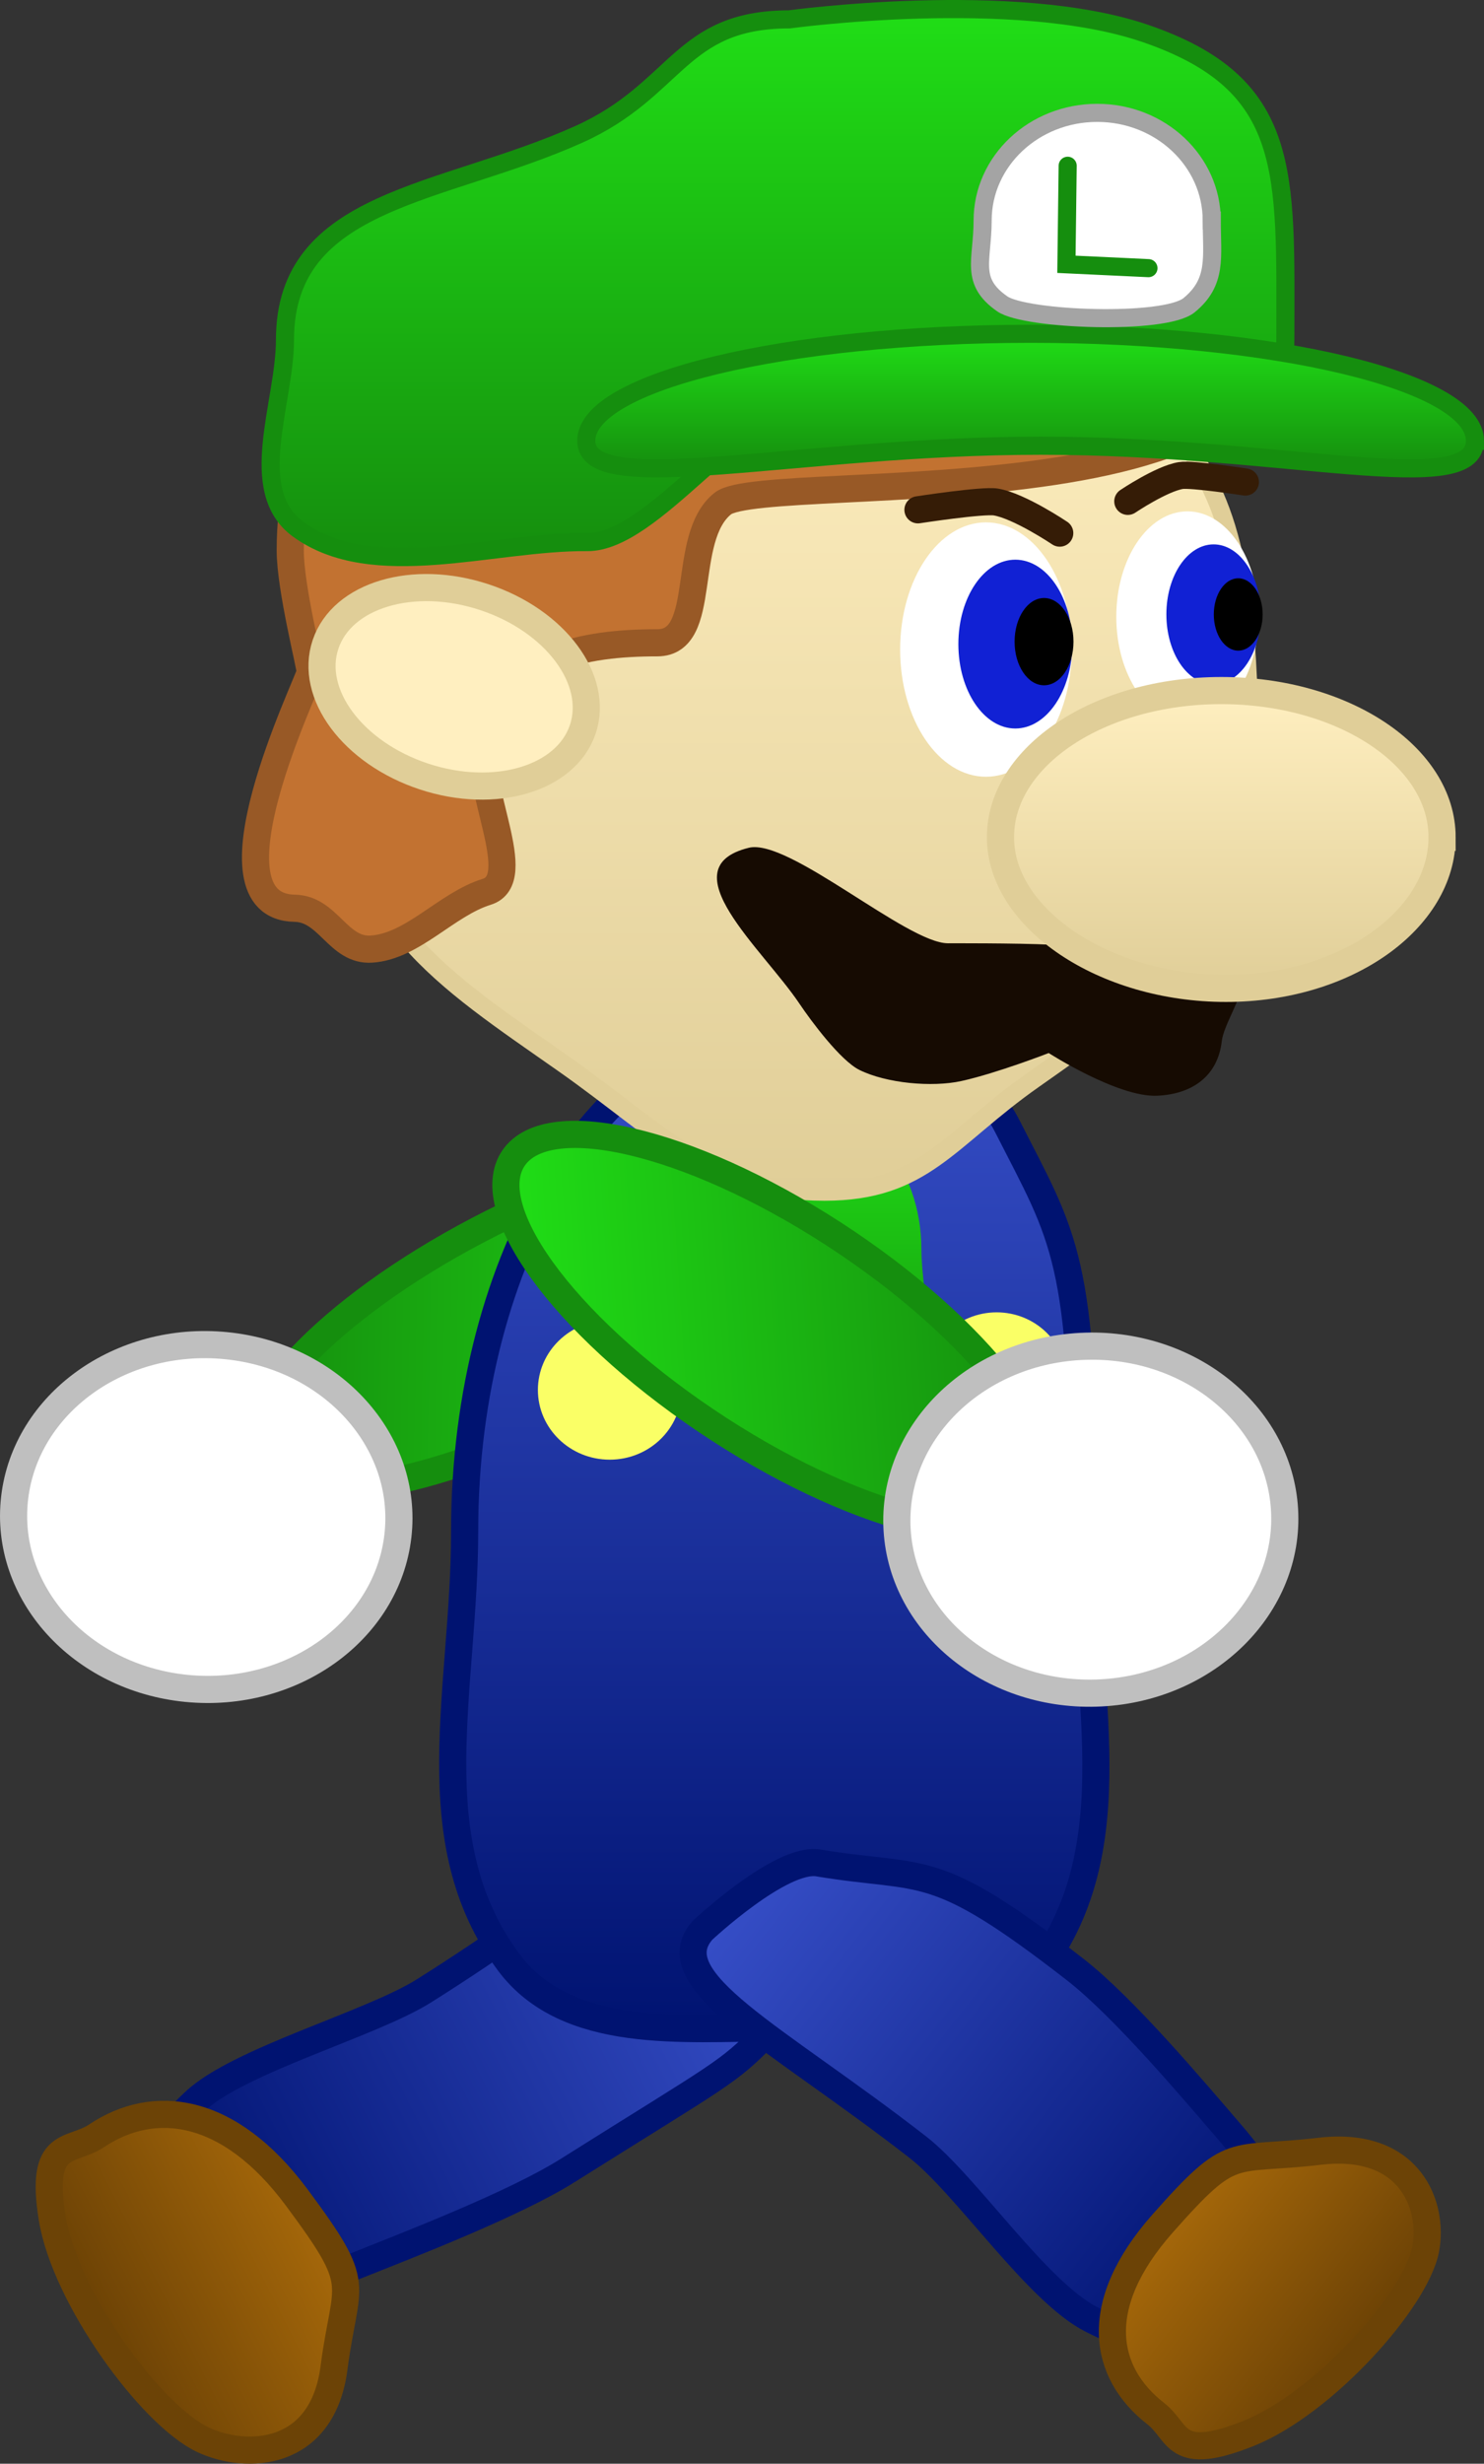 <svg version="1.1" xmlns="http://www.w3.org/2000/svg" xmlns:xlink="http://www.w3.org/1999/xlink" width="82.039" height="136.104" viewBox="0,0,82.039,136.104"><rect x="0" y="0" width="82.039" height="136.104" fill="#333333" stroke="none"/><defs><linearGradient x1="240.103" y1="217.884" x2="208.429" y2="233.884" gradientUnits="userSpaceOnUse" id="color-1"><stop offset="0" stop-color="#364ec7"/><stop offset="1" stop-color="#001371"/></linearGradient><linearGradient x1="215.849" y1="233.885" x2="203.884" y2="239.929" gradientUnits="userSpaceOnUse" id="color-2"><stop offset="0" stop-color="#a6680a"/><stop offset="1" stop-color="#6c4205"/></linearGradient><linearGradient x1="242.674" y1="184.211" x2="212.406" y2="183.689" gradientUnits="userSpaceOnUse" id="color-3"><stop offset="0" stop-color="#20de16"/><stop offset="1" stop-color="#158e0e"/></linearGradient><linearGradient x1="241.072" y1="167.836" x2="241.072" y2="223.131" gradientUnits="userSpaceOnUse" id="color-4"><stop offset="0" stop-color="#364ec7"/><stop offset="1" stop-color="#001371"/></linearGradient><linearGradient x1="242.513" y1="171.794" x2="242.513" y2="191.345" gradientUnits="userSpaceOnUse" id="color-5"><stop offset="0" stop-color="#20de16"/><stop offset="1" stop-color="#158e0e"/></linearGradient><linearGradient x1="242.325" y1="127.259" x2="242.325" y2="176.842" gradientUnits="userSpaceOnUse" id="color-6"><stop offset="0" stop-color="#ffefc0"/><stop offset="1" stop-color="#e0ce98"/></linearGradient><linearGradient x1="241.28" y1="111.509" x2="241.28" y2="141.785" gradientUnits="userSpaceOnUse" id="color-7"><stop offset="0" stop-color="#20de16"/><stop offset="1" stop-color="#158e0e"/></linearGradient><linearGradient x1="255.243" y1="129.449" x2="255.243" y2="136.884" gradientUnits="userSpaceOnUse" id="color-8"><stop offset="0" stop-color="#20de16"/><stop offset="1" stop-color="#158e0e"/></linearGradient><linearGradient x1="265.782" y1="149.158" x2="265.782" y2="165.611" gradientUnits="userSpaceOnUse" id="color-9"><stop offset="0" stop-color="#ffefc0"/><stop offset="1" stop-color="#e0ce98"/></linearGradient><linearGradient x1="226.919" y1="185.525" x2="255.435" y2="183.602" gradientUnits="userSpaceOnUse" id="color-10"><stop offset="0" stop-color="#20de16"/><stop offset="1" stop-color="#158e0e"/></linearGradient><linearGradient x1="239.437" y1="215.004" x2="266.921" y2="236.358" gradientUnits="userSpaceOnUse" id="color-11"><stop offset="0" stop-color="#364ec7"/><stop offset="1" stop-color="#001371"/></linearGradient><linearGradient x1="263.056" y1="233.259" x2="273.225" y2="241.16" gradientUnits="userSpaceOnUse" id="color-12"><stop offset="0" stop-color="#a6680a"/><stop offset="1" stop-color="#6c4205"/></linearGradient></defs><g transform="translate(-198.268,-111.009)"><g data-paper-data="{&quot;isPaintingLayer&quot;:true}" fill-rule="nonzero" stroke-linejoin="miter" stroke-miterlimit="10" stroke-dasharray="" stroke-dashoffset="0" style="mix-blend-mode: normal"><g data-paper-data="{&quot;origRot&quot;:0,&quot;origPos&quot;:null}" stroke-width="1.5" stroke-linecap="butt"><path d="M229.642,230.919c-2.943,1.849 -8.711,4.076 -11.974,5.371c-4.693,1.862 -6.108,1.005 -8.573,-2.075c-2.476,-3.094 -3.608,-3.8 -0.051,-7.118c2.447,-2.282 9.731,-4.265 12.655,-6.102c8.635,-5.425 13.629,-10.282 15.856,-7.5c0,0 3.077,4.754 2.152,6.469c0,0 2.983,1.276 0.873,3.433c-2.125,2.172 -2.304,2.097 -10.939,7.522z" data-paper-data="{&quot;origPos&quot;:null,&quot;origRot&quot;:0}" fill="url(#color-1)" stroke="#001371"/><path d="M216.733,241.82c-0.647,4.947 -4.848,5.088 -7.231,3.975c-2.885,-1.348 -7.648,-7.875 -8.351,-12.267c-0.703,-4.392 1.043,-3.584 2.457,-4.531c3.146,-2.105 7.301,-1.653 11.059,3.402c3.759,5.055 2.712,4.474 2.065,9.42z" data-paper-data="{&quot;origPos&quot;:null,&quot;origRot&quot;:0}" fill="url(#color-2)" stroke="#6c4306"/></g><g data-paper-data="{&quot;origPos&quot;:null}" stroke-width="1.5" stroke-linecap="butt"><path d="M242.379,175.852c1.986,2.533 -3.048,8.212 -11.243,12.685c-8.195,4.473 -16.449,6.045 -18.435,3.512c-1.986,-2.533 3.048,-8.212 11.243,-12.685c8.195,-4.473 16.449,-6.045 18.435,-3.512z" data-paper-data="{&quot;origRot&quot;:0,&quot;origPos&quot;:null,&quot;index&quot;:null}" fill="url(#color-3)" stroke="#158e0e"/><path d="M220.264,195.864c-0.605,5.228 -5.839,8.996 -11.69,8.417c-5.851,-0.58 -10.103,-5.288 -9.498,-10.516c0.605,-5.228 5.839,-8.996 11.69,-8.417c5.851,0.58 10.103,5.288 9.498,10.516z" data-paper-data="{&quot;origPos&quot;:null,&quot;index&quot;:null,&quot;origRot&quot;:0}" fill="#ffffff" stroke="#bfbfbf"/></g><path d="M258.191,195.575c0,8.825 2.574,17.375 -2.439,24.12c-3.213,4.323 -9.697,3.341 -14.679,3.341c-4.982,0 -11.466,0.703 -14.679,-3.62c-5.013,-6.744 -2.439,-15.015 -2.439,-23.841c0,-15.166 7.664,-27.699 17.119,-27.699c0,0 9.728,-0.858 12.889,5.365c3.146,6.193 4.23,7.168 4.23,22.334z" data-paper-data="{&quot;origPos&quot;:null}" fill="url(#color-4)" stroke="#001371" stroke-width="1.5" stroke-linecap="butt"/><path d="M249.206,180.023c0,2.561 1.187,6.789 -0.31,8.553c-1.617,1.906 -3.328,2.782 -5.559,2.768c-2.47,-0.015 -4.173,-0.955 -6.235,-2.642c-2.119,-1.734 -1.695,-5.53 -1.695,-8.679c0,-4.545 3.089,-8.229 6.899,-8.229c3.81,0 6.899,3.684 6.899,8.229z" data-paper-data="{&quot;origPos&quot;:null}" fill="url(#color-5)" stroke="none" stroke-width="0" stroke-linecap="butt"/><path d="M235.944,187.793c0,2.128 -1.777,3.853 -3.97,3.853c-2.192,0 -3.97,-1.725 -3.97,-3.853c0,-2.128 1.777,-3.853 3.97,-3.853c2.192,0 3.97,1.725 3.97,3.853z" data-paper-data="{&quot;origPos&quot;:null}" fill="#faff66" stroke="none" stroke-width="1.5" stroke-linecap="butt"/><path d="M257.237,187.265c0,2.076 -1.734,3.758 -3.872,3.758c-2.138,0 -3.872,-1.683 -3.872,-3.758c0,-2.076 1.734,-3.758 3.872,-3.758c2.138,0 3.872,1.683 3.872,3.758z" data-paper-data="{&quot;origPos&quot;:null}" fill="#faff66" stroke="none" stroke-width="1.5" stroke-linecap="butt"/><path d="M267.346,152.859c0,9.226 -5.149,13.031 -11.924,17.779c-4.72,3.308 -6.069,6.204 -11.574,6.204c-6.397,0 -8.948,-3.223 -14.431,-7.072c-6.668,-4.681 -12.116,-7.982 -12.116,-17.068c0,-4.697 0.573,-16.532 2.656,-20.49c4.802,-9.122 14.741,-2.852 23.659,-2.852c0,0 14.519,-3.949 19.43,4.728c2.33,4.117 4.298,5.793 4.298,18.771z" data-paper-data="{&quot;origPos&quot;:null}" fill="url(#color-6)" stroke="#e0ce98" stroke-width="1" stroke-linecap="butt"/><path d="M267.439,125.681c7.396,14.732 -26.795,11.216 -29.214,13.146c-2.376,1.896 -0.748,7.692 -3.618,7.692c-4.022,0 -8.455,0.739 -9.561,5.295c-0.64,2.637 2.376,7.766 0.125,8.463c-2.218,0.686 -4.069,3.005 -6.358,3.163c-1.856,0.129 -2.383,-2.222 -4.243,-2.255c-5.295,-0.093 0.72,-12.391 0.845,-13.036c0.042,-0.215 -1.102,-4.607 -1.102,-6.74c0,-11.57 9.846,-17.723 16.309,-17.723c6.463,0 29.419,-12.738 36.816,1.994z" data-paper-data="{&quot;origPos&quot;:null}" fill="#c27231" stroke="#985926" stroke-width="1.5" stroke-linecap="butt"/><path d="M266.968,165.18c0,0.909 -1.054,2.443 -1.157,3.346c-0.219,1.918 -1.616,2.929 -3.577,3.015c-2.164,0.095 -5.991,-2.358 -5.991,-2.358c0,0 -2.878,1.116 -4.825,1.545c-1.632,0.359 -4.155,0.124 -5.641,-0.613c-1.044,-0.518 -2.665,-2.693 -3.309,-3.653c-2.039,-3.039 -7.287,-7.513 -2.806,-8.619c2.205,-0.544 8.74,5.276 11.013,5.276c0,0 3.808,-0.016 5.7,0.079c4.29,0.217 10.594,-2.318 10.594,1.983z" data-paper-data="{&quot;origPos&quot;:null}" fill="#160b02" stroke="none" stroke-width="0" stroke-linecap="butt"/><path d="M269.325,129.785c0,9.267 -11.034,3.563 -26.306,3.563c-3.697,0 -8.591,7.642 -12.288,7.608c-5.241,-0.048 -11.843,2.306 -15.983,-0.714c-2.923,-2.132 -0.726,-6.982 -0.726,-10.457c0,-7.852 8.701,-7.965 16.243,-11.353c5.482,-2.462 5.557,-6.352 11.633,-6.352c0,0 12.439,-1.703 19.677,0.773c8.194,2.803 7.75,7.665 7.75,16.932z" data-paper-data="{&quot;origPos&quot;:null}" fill="url(#color-7)" stroke="#158e0e" stroke-width="1" stroke-linecap="butt"/><path d="M279.808,135.358c0,3.263 -10.443,0.275 -24.01,0.275c-13.567,0 -25.12,2.989 -25.12,-0.275c0,-3.263 10.998,-5.909 24.565,-5.909c13.567,0 24.565,2.646 24.565,5.909z" data-paper-data="{&quot;origPos&quot;:null}" fill="url(#color-8)" stroke="#158e0e" stroke-width="1" stroke-linecap="butt"/><path d="M265.257,123.193c0,2.011 0.313,3.399 -1.255,4.677c-1.353,1.104 -9.044,0.814 -10.322,-0.072c-1.821,-1.263 -1.09,-2.404 -1.09,-4.605c0,-3.286 2.836,-5.949 6.333,-5.949c3.498,0 6.333,2.664 6.333,5.949z" data-paper-data="{&quot;origPos&quot;:null}" fill="#ffffff" stroke="#a4a4a4" stroke-width="1" stroke-linecap="butt"/><path d="M257.516,146.893c0,3.88 -2.124,7.026 -4.743,7.026c-2.62,0 -4.743,-3.146 -4.743,-7.026c0,-3.88 2.124,-7.026 4.743,-7.026c2.62,0 4.743,3.146 4.743,7.026z" data-paper-data="{&quot;origPos&quot;:null}" fill="#ffffff" stroke="none" stroke-width="0" stroke-linecap="butt"/><path d="M249.015,139.173c0,0 3.579,-0.551 4.303,-0.432c1.295,0.212 3.535,1.719 3.535,1.719" data-paper-data="{&quot;origPos&quot;:null,&quot;origRot&quot;:0}" fill="none" stroke="#351c06" stroke-width="1.5" stroke-linecap="round"/><path d="M257.545,146.591c0,2.575 -1.409,4.663 -3.148,4.663c-1.739,0 -3.148,-2.088 -3.148,-4.663c0,-2.575 1.409,-4.663 3.148,-4.663c1.739,0 3.148,2.088 3.148,4.663z" data-paper-data="{&quot;origPos&quot;:null}" fill="#1121d4" stroke="none" stroke-width="0" stroke-linecap="butt"/><path d="M257.613,146.456c0,1.332 -0.729,2.411 -1.628,2.411c-0.899,0 -1.628,-1.08 -1.628,-2.411c0,-1.332 0.729,-2.411 1.628,-2.411c0.899,0 1.628,1.08 1.628,2.411z" data-paper-data="{&quot;origPos&quot;:null}" fill="#000000" stroke="none" stroke-width="0" stroke-linecap="butt"/><path d="M263.912,139.258c2.172,0 3.933,2.608 3.933,5.826c0,3.218 -1.761,5.826 -3.933,5.826c-2.172,0 -3.933,-2.608 -3.933,-5.826c0,-3.218 1.761,-5.826 3.933,-5.826z" data-paper-data="{&quot;origPos&quot;:null,&quot;index&quot;:null}" fill="#ffffff" stroke="none" stroke-width="0" stroke-linecap="butt"/><path d="M260.616,138.705c0,0 1.858,-1.25 2.931,-1.426c0.6,-0.098 3.568,0.359 3.568,0.359" data-paper-data="{&quot;origPos&quot;:null,&quot;origRot&quot;:0,&quot;index&quot;:null}" fill="none" stroke="#351c06" stroke-width="1.5" stroke-linecap="round"/><path d="M265.358,141.082c1.442,0 2.61,1.731 2.61,3.866c0,2.135 -1.169,3.866 -2.61,3.866c-1.442,0 -2.61,-1.731 -2.61,-3.866c0,-2.135 1.169,-3.866 2.61,-3.866z" data-paper-data="{&quot;origPos&quot;:null,&quot;index&quot;:null}" fill="#1121d4" stroke="none" stroke-width="0" stroke-linecap="butt"/><path d="M266.72,142.955c0.745,0 1.35,0.895 1.35,1.999c0,1.104 -0.604,1.999 -1.35,1.999c-0.745,0 -1.35,-0.895 -1.35,-1.999c0,-1.104 0.604,-1.999 1.35,-1.999z" data-paper-data="{&quot;origPos&quot;:null,&quot;index&quot;:null}" fill="#000000" stroke="none" stroke-width="0" stroke-linecap="butt"/><path d="M277.989,157.263c0,4.476 -5.211,8.347 -11.952,8.347c-6.742,0 -12.461,-3.871 -12.461,-8.347c0,-4.476 5.465,-8.105 12.207,-8.105c6.742,0 12.207,3.629 12.207,8.105z" data-paper-data="{&quot;origPos&quot;:null}" fill="url(#color-9)" stroke="#e0ce98" stroke-width="1.5" stroke-linecap="butt"/><path d="M230.485,151.299c-0.921,2.736 -4.851,3.903 -8.778,2.607c-3.927,-1.296 -6.363,-4.565 -5.442,-7.301c0.921,-2.736 4.851,-3.903 8.778,-2.607c3.927,1.296 6.363,4.565 5.442,7.301z" data-paper-data="{&quot;origRot&quot;:0,&quot;origPos&quot;:null}" fill="#ffefc0" stroke="#e0ce98" stroke-width="1.5" stroke-linecap="butt"/><path d="M261.757,125.823l-4.534,-0.213l0.068,-5.444" data-paper-data="{&quot;origPos&quot;:null}" fill="none" stroke="#158e0e" stroke-width="1" stroke-linecap="round"/><g data-paper-data="{&quot;origPos&quot;:null}" stroke-width="1.5" stroke-linecap="butt"><path d="M245.071,179.649c7.965,5.364 12.678,11.912 10.528,14.626c-2.151,2.714 -10.351,0.567 -18.316,-4.797c-7.965,-5.364 -12.678,-11.912 -10.528,-14.626c2.151,-2.714 10.351,-0.567 18.316,4.797z" data-paper-data="{&quot;origRot&quot;:0,&quot;origPos&quot;:null}" fill="url(#color-10)" stroke="#158e0e"/><path d="M258.009,185.39c5.914,-0.308 10.96,3.727 11.271,9.012c0.31,5.285 -4.233,9.82 -10.147,10.128c-5.914,0.308 -10.96,-3.727 -11.271,-9.012c-0.31,-5.285 4.233,-9.82 10.147,-10.128z" data-paper-data="{&quot;origPos&quot;:null,&quot;origRot&quot;:0}" fill="#ffffff" stroke="#bfbfbf"/></g><g data-paper-data="{&quot;origRot&quot;:0,&quot;origPos&quot;:null}" stroke-width="1.5" stroke-linecap="butt"><path d="M257.691,219.799c2.698,2.096 6.49,6.595 8.672,9.13c3.139,3.646 2.567,5.142 -0.129,8.191c-2.708,3.062 -3.187,4.265 -7.607,2.034c-3.041,-1.535 -6.941,-7.447 -9.621,-9.53c-7.916,-6.15 -14.334,-9.227 -11.899,-11.982c0,0 4.338,-4.06 6.4,-3.718c5.947,0.985 6.269,-0.274 14.185,5.876z" data-paper-data="{&quot;origPos&quot;:null}" fill="url(#color-11)" stroke="#001371"/><path d="M271.228,229.851c5.036,-0.587 6.308,3.062 5.856,5.411c-0.547,2.844 -5.679,8.541 -9.806,10.182c-4.127,1.641 -3.804,-0.078 -5.116,-1.097c-2.917,-2.266 -3.593,-6.013 0.363,-10.487c3.956,-4.474 3.666,-3.421 8.703,-4.008z" data-paper-data="{&quot;origPos&quot;:null}" fill="url(#color-12)" stroke="#6c4306"/></g></g></g></svg>